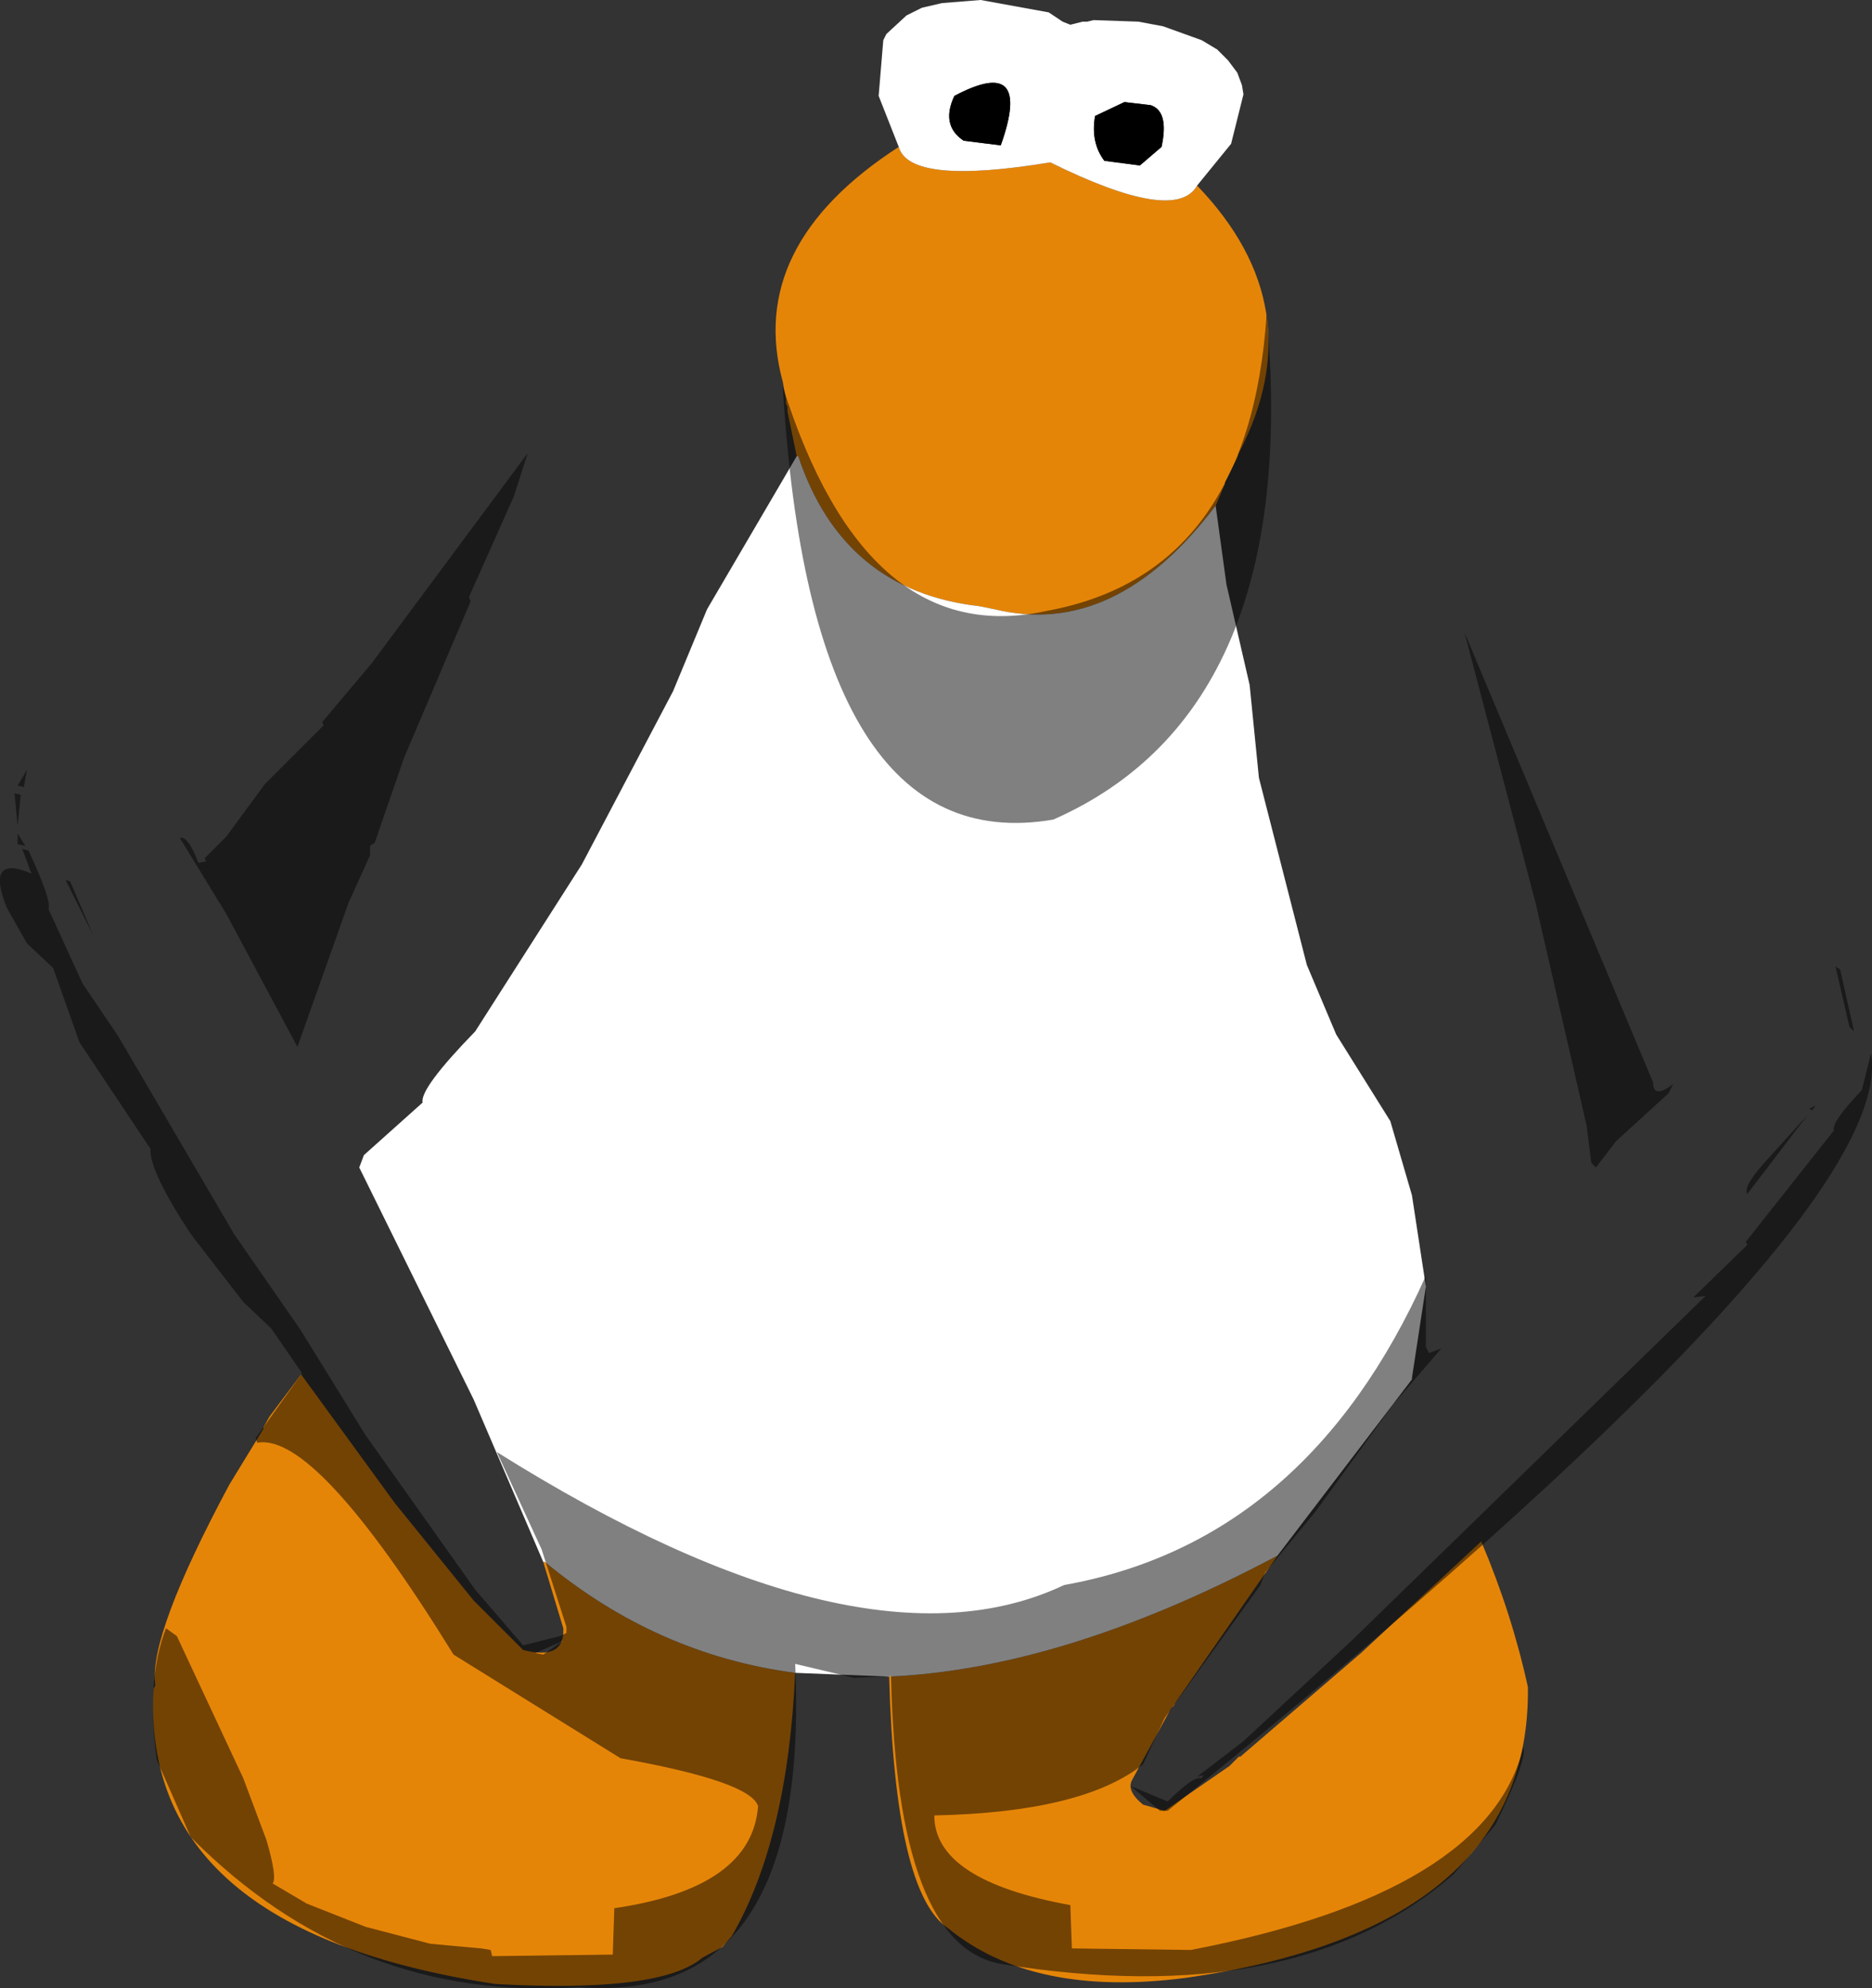 <?xml version="1.0" encoding="UTF-8" standalone="no"?>
<svg xmlns:ffdec="https://www.free-decompiler.com/flash" xmlns:xlink="http://www.w3.org/1999/xlink" ffdec:objectType="shape" height="321.45px" width="302.75px" xmlns="http://www.w3.org/2000/svg">
  <rect width="100%" height="100%" fill="#333333" stroke="none"/>
  <g transform="matrix(1.0, 0.0, 0.0, 1.0, 136.6, 118.75)">
    <path d="M8.75 -95.0 Q10.5 -88.75 33.25 -92.5 53.5 -82.5 57.0 -88.75 76.0 -69.0 63.75 -45.5 L63.5 -44.75 61.5 -40.75 61.5 -40.5 60.0 -37.0 Q43.75 -15.5 24.25 -20.25 L21.75 -20.75 Q-0.25 -23.25 -7.5 -45.0 L-7.75 -45.0 -9.25 -52.25 -9.25 -53.0 -9.5 -53.5 -9.5 -54.25 -10.0 -57.0 Q-16.0 -79.0 8.75 -95.0 M70.0 132.75 L53.5 156.5 53.25 157.0 52.75 157.5 46.5 169.0 Q45.5 170.75 48.25 173.0 L51.75 174.0 62.25 166.75 63.75 165.25 64.0 165.25 83.5 148.5 102.95 130.45 Q107.9 142.1 110.5 154.0 111.0 193.0 55.25 201.0 30.5 204.25 16.75 193.0 8.15 187.35 7.2 152.3 35.55 151.05 70.0 132.75 M-8.0 151.7 Q-9.2 178.65 -18.25 194.25 L-19.75 196.0 -23.0 197.75 Q-29.75 203.5 -56.5 202.0 -114.0 193.25 -111.75 154.25 L-111.5 153.75 -111.5 153.5 Q-112.5 145.5 -99.5 121.25 L-94.0 112.25 -94.0 112.0 -93.0 110.25 -87.9 103.45 -72.75 124.25 -60.0 140.0 -52.0 148.0 Q-45.25 149.75 -45.5 144.5 L-48.75 133.75 -48.5 133.75 Q-30.4 148.75 -8.0 151.7" fill="#e58508" fill-rule="evenodd" stroke="none"/>
    <path d="M8.75 -95.0 L5.5 -103.25 6.25 -112.25 6.75 -113.25 10.0 -116.25 12.5 -117.5 15.75 -118.25 22.0 -118.75 33.0 -116.75 35.25 -115.25 36.5 -114.75 38.5 -115.25 39.25 -115.25 40.25 -115.5 47.5 -115.25 51.5 -114.5 57.75 -112.25 60.25 -110.75 62.0 -109.0 63.5 -107.0 64.25 -105.0 64.5 -103.5 62.5 -95.5 57.0 -88.75 Q53.5 -82.5 33.25 -92.5 10.5 -88.75 8.75 -95.0 M60.0 -37.0 L61.75 -24.25 65.5 -8.0 67.0 7.0 74.75 37.25 79.5 48.5 88.25 62.5 91.75 74.5 94.0 89.25 91.75 104.0 91.75 104.25 70.0 132.75 Q35.55 151.05 7.2 152.3 L-8.0 151.7 Q-30.4 148.75 -48.5 133.75 L-48.75 133.75 -60.0 107.5 -78.5 70.0 -77.75 68.0 -68.25 59.5 Q-68.75 57.25 -59.75 48.0 L-42.5 21.0 -27.75 -7.0 -22.25 -20.25 -7.75 -45.0 -7.5 -45.0 Q-0.25 -23.25 21.75 -20.75 L24.25 -20.25 Q43.75 -15.5 60.0 -37.0 M19.25 -96.0 L25.25 -95.25 Q30.5 -110.0 17.75 -103.25 15.5 -98.5 19.25 -96.0 M49.5 -101.75 L45.25 -102.25 40.5 -100.0 Q39.75 -95.75 42.0 -92.75 L47.75 -92.0 51.25 -95.0 Q52.5 -100.75 49.5 -101.75" fill="#ffffff" fill-rule="evenodd" stroke="none"/>
    <path d="M49.5 -101.75 Q52.5 -100.75 51.25 -95.0 L47.75 -92.0 42.0 -92.75 Q39.75 -95.75 40.5 -100.0 L45.25 -102.25 49.5 -101.75 M19.25 -96.0 Q15.5 -98.5 17.75 -103.25 30.5 -110.0 25.25 -95.25 L19.25 -96.0" fill="#000000" fill-rule="evenodd" stroke="none"/>
    <path d="M68.25 -68.0 Q74.0 -4.0 33.75 13.75 -5.5 20.5 -10.0 -56.25 3.5 -13.5 32.75 -20.0 65.5 -26.0 68.25 -68.0 M163.25 48.0 L162.5 47.25 160.25 37.5 161.0 38.0 163.25 48.0 M166.0 51.5 Q170.5 78.5 52.25 174.0 L51.0 174.0 46.25 170.0 52.25 172.5 Q56.5 168.25 57.75 168.75 L58.0 168.25 57.0 168.5 64.5 162.75 82.25 146.25 139.25 90.75 137.25 91.0 146.0 82.5 145.75 82.0 160.0 64.0 Q159.5 62.75 164.5 57.5 L166.0 51.5 M120.0 63.25 L111.75 27.25 100.25 -16.5 130.75 56.25 Q130.75 59.0 134.0 56.5 L133.25 58.0 124.75 65.75 121.5 70.0 120.75 69.25 120.0 63.25 M148.5 69.5 L155.75 61.5 146.0 74.25 Q145.25 73.25 148.5 69.5 M156.0 60.5 L157.0 60.0 156.5 60.75 156.0 60.5 M67.25 137.5 L51.75 159.0 48.25 166.5 Q38.5 174.25 14.5 174.75 14.5 185.25 36.5 189.25 L36.75 196.25 56.0 196.5 Q104.0 187.25 109.75 163.75 110.5 165.5 105.25 176.25 L98.5 184.25 Q73.0 206.5 25.25 198.75 8.5 195.75 7.5 152.25 L1.5 152.5 -8.0 150.25 Q-5.5 205.5 -43.0 202.5 -79.25 205.0 -105.75 178.25 L-111.25 165.75 Q-113.0 152.75 -109.75 144.5 L-108.0 145.75 -97.25 168.75 -93.5 178.75 Q-91.75 184.75 -92.5 185.75 L-87.0 189.0 -77.5 192.75 -67.0 195.5 -58.75 196.25 -57.25 196.5 -57.0 197.5 -37.5 197.25 -37.25 189.75 Q-15.0 186.5 -14.0 173.25 -15.25 169.25 -36.25 165.5 L-63.25 148.75 Q-85.5 112.75 -95.0 114.5 L-95.25 113.75 -87.75 103.25 -92.75 96.0 -97.25 91.75 -105.75 80.75 Q-112.5 70.5 -112.25 67.0 L-123.75 49.75 -128.0 37.75 -132.25 33.75 -135.5 28.0 Q-139.0 19.25 -131.5 22.5 L-133.0 18.5 -132.0 18.75 Q-128.25 26.75 -128.75 28.25 L-123.25 40.25 -117.5 48.75 -98.75 80.75 -88.0 96.25 -77.5 113.25 -59.75 138.25 -52.0 147.25 -46.0 145.75 -45.0 145.25 -45.0 144.25 -49.0 131.75 -56.25 116.0 Q2.75 153.0 35.5 137.5 74.75 130.5 94.0 87.5 L94.0 99.0 94.5 100.0 96.5 99.25 88.75 108.25 76.25 125.5 68.0 135.5 67.25 137.5 M-84.5 -2.0 L-76.5 -11.5 -51.25 -45.5 -53.5 -38.5 -60.75 -22.25 -60.5 -21.5 -71.25 3.75 -76.0 17.5 -76.75 18.0 -76.75 19.5 -80.25 27.25 -88.5 50.5 -100.0 29.0 -107.5 16.75 Q-106.25 16.25 -104.5 20.75 L-103.25 20.5 -103.5 20.0 -100.0 16.5 -93.75 8.0 -84.25 -1.5 -84.5 -2.0 M-133.75 8.25 L-132.25 5.75 -132.75 8.5 -133.75 8.25 M-133.25 9.75 L-133.75 14.75 -134.25 9.5 -133.25 9.75 M-133.75 17.75 L-133.75 16.0 -132.5 18.0 -133.75 17.75 M-125.25 23.75 L-121.5 32.5 -126.0 23.5 -125.25 23.75 M-50.0 148.5 L-48.75 148.75 -45.5 146.5 -50.0 148.5" fill="#000000" fill-opacity="0.498" fill-rule="evenodd" stroke="none"/>
  </g>
</svg>
